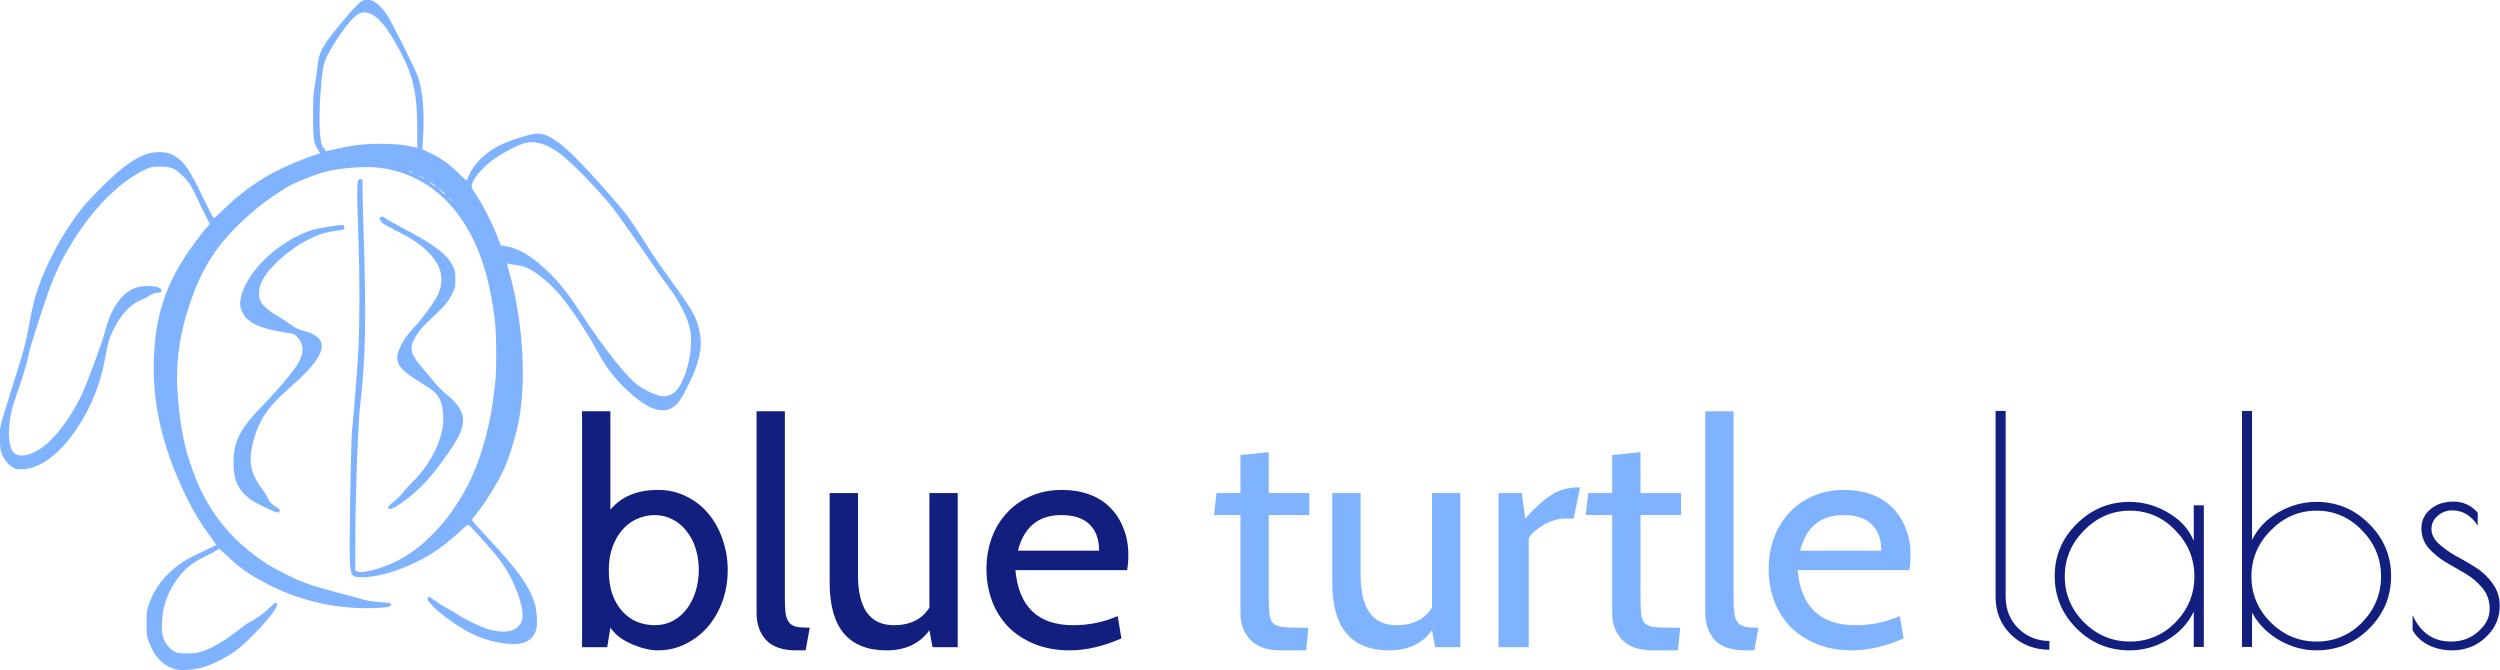<?xml version="1.0" encoding="UTF-8" standalone="no"?>
<!-- Created with Inkscape (http://www.inkscape.org/) -->

<svg
   xmlns:dc="http://purl.org/dc/elements/1.1/"
   xmlns:cc="http://creativecommons.org/ns#"
   xmlns:rdf="http://www.w3.org/1999/02/22-rdf-syntax-ns#"
   xmlns:svg="http://www.w3.org/2000/svg"
   xmlns="http://www.w3.org/2000/svg"
   xmlns:sodipodi="http://sodipodi.sourceforge.net/DTD/sodipodi-0.dtd"
   xmlns:inkscape="http://www.inkscape.org/namespaces/inkscape"
   width="400"
   height="107.267"
   id="svg3893"
   version="1.1"
   inkscape:version="0.48.4 r9939"
   sodipodi:docname="blueturtlelabs.svg"
   inkscape:export-filename="/home/chris/Documents/docs/blueturtlelabs.org/branding/blueturtlelabs.png"
   inkscape:export-xdpi="96"
   inkscape:export-ydpi="96">
  <defs
     id="defs3895" />
  <sodipodi:namedview
     id="base"
     pagecolor="#ffffff"
     bordercolor="#666666"
     borderopacity="1.0"
     inkscape:pageopacity="0.0"
     inkscape:pageshadow="2"
     inkscape:zoom="1.979899"
     inkscape:cx="156.86389"
     inkscape:cy="3.626148"
     inkscape:document-units="px"
     inkscape:current-layer="layer1"
     showgrid="false"
     fit-margin-top="0"
     fit-margin-left="0"
     fit-margin-right="0"
     fit-margin-bottom="0"
     inkscape:window-width="1366"
     inkscape:window-height="709"
     inkscape:window-x="0"
     inkscape:window-y="27"
     inkscape:window-maximized="1" />
  <g
     inkscape:label="Layer 1"
     inkscape:groupmode="layer"
     id="layer1"
     transform="translate(-385.913,-881.894)">
    <g
       id="g3822"
       transform="matrix(1.573,0,0,1.573,-221.153,-566.852)">
      <path
         inkscape:connector-curvature="0"
         id="path3012"
         d="m 423.307,920.971 c -0.143,-0.003 -0.278,0.029 -0.415,0.081 -0.348,0.132 -0.945,0.72 -2.013,2.003 -2.24,2.692 -2.535,3.236 -2.68,4.895 -0.031,0.351 -0.143,1.097 -0.243,1.659 -0.154,0.864 -0.18,1.359 -0.182,3.196 -0.002,2.365 0.057,2.778 0.506,3.439 0.118,0.174 0.212,0.328 0.212,0.344 0,0.016 -0.104,0.059 -0.233,0.091 -0.499,0.124 -2.519,0.914 -3.459,1.355 -2.377,1.117 -4.346,2.505 -6.291,4.43 -0.408,0.404 -0.775,0.728 -0.819,0.728 -0.044,0 -0.256,-0.345 -0.465,-0.779 -1.848,-3.828 -2.302,-4.606 -3.115,-5.249 -0.685,-0.541 -1.267,-0.724 -2.185,-0.678 -1.243,0.063 -2.322,0.606 -3.954,1.972 -0.963,0.806 -2.805,2.651 -3.55,3.55 -2.191,2.647 -4.308,6.741 -5.087,9.851 -0.115,0.457 -0.341,1.585 -0.506,2.498 -0.165,0.913 -0.438,2.074 -0.597,2.589 -0.159,0.515 -0.575,1.876 -0.93,3.024 -1.531,4.949 -1.386,4.354 -1.386,5.542 1.8e-4,0.593 0.053,1.216 0.111,1.406 0.185,0.607 0.632,1.253 1.072,1.547 0.367,0.246 0.478,0.283 1.001,0.283 1.622,0 3.492,-1.236 5.097,-3.368 1.684,-2.236 2.858,-4.915 3.378,-7.707 0.36,-1.933 0.441,-2.212 0.92,-3.186 0.757,-1.538 1.787,-2.61 2.923,-3.034 0.268,-0.1 0.564,-0.25 0.657,-0.334 0.206,-0.185 0.663,-0.344 0.981,-0.344 0.292,0 0.418,-0.247 0.202,-0.405 -0.515,-0.377 -1.991,-0.366 -2.801,0.02 -1.303,0.621 -2.288,2.131 -2.852,4.359 -0.241,0.952 -1.606,4.689 -2.235,6.119 -0.853,1.94 -2.227,3.948 -3.53,5.148 -1.398,1.288 -3.047,1.718 -3.6,0.941 -0.286,-0.402 -0.455,-1.364 -0.394,-2.276 0.086,-1.283 0.286,-2.181 0.789,-3.59 0.626,-1.757 0.925,-2.747 1.183,-3.884 0.245,-1.079 0.206,-0.949 1.234,-4.136 0.947,-2.937 1.572,-4.486 2.387,-5.977 2.289,-4.188 5.257,-7.388 8.152,-8.779 0.732,-0.352 0.762,-0.354 1.638,-0.354 1.059,0 1.425,0.135 2.185,0.829 0.636,0.581 1.067,1.248 1.618,2.478 0.254,0.566 0.645,1.362 0.86,1.77 l 0.384,0.748 -0.293,0.324 c -0.464,0.513 -1.594,2.033 -2.205,2.963 -1.745,2.657 -2.724,5.355 -3.054,8.425 -0.583,5.424 0.411,10.449 3.186,16.101 0.774,1.576 1.45,2.693 2.417,3.985 0.343,0.458 0.608,0.848 0.587,0.87 -0.022,0.022 -0.59,0.299 -1.264,0.607 -1.538,0.703 -2.216,1.103 -2.994,1.75 -1.211,1.007 -2.071,2.211 -2.569,3.631 -0.243,0.692 -0.251,0.817 -0.253,1.972 -0.002,1.124 0.018,1.293 0.223,1.861 0.553,1.533 1.503,2.5 2.771,2.822 0.547,0.139 1.856,0.045 2.7,-0.202 0.992,-0.29 2.312,-0.945 3.257,-1.608 1.501,-1.053 4.329,-4.165 4.329,-4.764 0,-0.338 -0.209,-0.249 -0.789,0.324 -0.576,0.569 -1.349,1.12 -2.073,1.487 -0.211,0.107 -0.643,0.41 -0.971,0.678 -1.401,1.144 -3.013,2.073 -4.086,2.346 -0.611,0.156 -1.812,0.164 -2.296,0.02 -0.497,-0.148 -1.088,-0.768 -1.315,-1.375 -0.144,-0.385 -0.182,-0.669 -0.182,-1.375 0,-1.861 0.591,-3.524 1.81,-5.057 0.692,-0.87 1.406,-1.398 2.761,-2.053 0.667,-0.323 1.214,-0.634 1.214,-0.688 0,-0.054 0.388,0.275 0.86,0.728 1.232,1.183 2.048,1.762 3.732,2.68 3.338,1.819 7.234,2.745 11.105,2.63 1.431,-0.043 1.88,-0.145 1.831,-0.405 -0.021,-0.108 -0.217,-0.147 -1.042,-0.202 -0.995,-0.067 -1.467,-0.151 -2.427,-0.445 -0.258,-0.079 -0.761,-0.214 -1.113,-0.303 -1.13,-0.286 -1.212,-0.318 -2.336,-0.637 -0.609,-0.173 -1.225,-0.355 -1.365,-0.415 -0.141,-0.06 -0.375,-0.146 -0.516,-0.192 -0.815,-0.265 -2.936,-1.324 -3.874,-1.932 -3.607,-2.337 -6.038,-5.388 -7.474,-9.375 -0.863,-2.396 -1.211,-4.048 -1.507,-7.11 -0.33,-3.408 0.01,-6.372 1.102,-9.709 1.268,-3.875 2.812,-6.271 5.805,-9.001 1.297,-1.183 2.134,-1.813 3.995,-2.994 0.919,-0.583 3.247,-1.5 4.43,-1.75 1.685,-0.355 3.775,-0.491 5.128,-0.324 5.775,0.715 9.87,5.321 11.297,12.703 0.479,2.479 0.59,3.686 0.587,6.341 -0.003,2.136 -0.025,2.399 -0.364,4.905 -0.301,2.229 -1.039,4.953 -1.891,6.978 -1.652,3.926 -4.61,7.394 -7.646,8.971 -1.61,0.836 -3.698,1.415 -4.228,1.173 l -0.202,-0.091 0,-3.297 c 9.7e-4,-4.267 0.28,-11.793 0.506,-13.664 0.541,-4.488 0.618,-8.756 0.334,-17.537 -0.049,-1.522 -0.092,-3.343 -0.101,-4.045 l -0.02,-1.274 -0.202,0 c -0.393,0 -0.405,0.17 -0.182,6.685 0.105,3.082 0.106,7.743 0,10.134 -0.08,1.81 -0.505,7.337 -0.678,8.819 -0.044,0.375 -0.119,3.243 -0.172,6.382 -0.139,8.154 -0.126,8.319 0.647,8.435 0.959,0.144 2.756,-0.166 4.258,-0.738 2.674,-1.019 4.348,-2.083 6.483,-4.106 0.29,-0.275 0.576,-0.482 0.627,-0.465 0.159,0.053 2.535,2.713 3.145,3.52 0.993,1.312 1.812,3.008 2.205,4.561 0.294,1.164 0.215,1.778 -0.314,2.306 -0.551,0.551 -1.724,0.637 -3.044,0.233 -0.777,-0.238 -2.329,-0.981 -3.064,-1.477 -0.326,-0.219 -0.838,-0.523 -1.143,-0.678 -0.304,-0.155 -0.819,-0.478 -1.143,-0.718 -0.324,-0.24 -0.637,-0.431 -0.688,-0.415 -0.459,0.153 0.554,1.247 2.276,2.468 1.927,1.367 3.485,2.019 5.492,2.286 1.777,0.236 2.8,-0.217 3.176,-1.406 0.158,-0.5 0.06,-2.077 -0.172,-2.771 -0.584,-1.747 -1.646,-3.222 -4.652,-6.463 -0.885,-0.954 -1.64,-1.794 -1.679,-1.861 -0.047,-0.082 0.021,-0.222 0.202,-0.435 0.757,-0.887 1.555,-2.088 2.528,-3.803 0.886,-1.56 1.835,-4.566 2.154,-6.837 0.563,-4.007 0.189,-9.206 -0.981,-13.694 -0.159,-0.609 -0.319,-1.184 -0.354,-1.274 -0.053,-0.138 -0.037,-0.15 0.101,-0.091 0.09,0.039 0.466,0.103 0.829,0.142 0.4,0.043 0.841,0.155 1.113,0.283 1.047,0.495 2.374,1.613 3.469,2.923 0.923,1.103 2.531,3.511 3.398,5.087 1.134,2.061 1.698,2.851 2.893,4.045 2.475,2.474 4.229,3.046 5.461,1.78 0.291,-0.298 0.593,-0.784 1.052,-1.689 1.427,-2.818 1.699,-4.531 1.021,-6.554 -0.354,-1.056 -0.7,-1.593 -3.843,-5.947 -0.378,-0.524 -1.143,-1.695 -1.709,-2.599 -1.265,-2.022 -1.642,-2.525 -3.418,-4.551 -4.161,-4.747 -5.842,-6.159 -7.292,-6.159 -0.73,0 -3.198,0.809 -4.187,1.375 -1.457,0.833 -2.577,2.097 -2.953,3.327 -0.037,0.121 -0.215,-0.007 -0.87,-0.657 -0.938,-0.932 -1.735,-1.503 -2.893,-2.063 l -0.809,-0.394 0.061,-0.9 c 0.19,-2.55 0.032,-4.784 -0.455,-6.351 -0.214,-0.69 -2.722,-5.723 -3.206,-6.432 -0.68,-0.998 -1.353,-1.516 -1.972,-1.527 z m -0.455,1.305 c 0.194,-0.021 0.399,0.016 0.637,0.091 0.9,0.284 1.837,1.429 3.125,3.833 1.382,2.58 1.756,4.327 1.76,8.243 l 0,1.598 -0.192,-0.041 c -1.128,-0.262 -1.559,-0.312 -2.953,-0.354 -1.787,-0.054 -3.134,0.069 -4.774,0.445 -1.442,0.331 -1.446,0.334 -1.446,0.172 0,-0.077 -0.062,-0.165 -0.131,-0.192 -0.425,-0.163 -0.568,-2.581 -0.344,-5.654 0.16,-2.184 0.277,-2.858 0.647,-3.651 0.547,-1.172 1.961,-3.234 2.68,-3.914 0.374,-0.354 0.667,-0.541 0.991,-0.576 z m 17.001,13.198 c 0.976,-0.053 2.09,0.401 3.257,1.335 1.234,0.988 3.916,3.766 5.057,5.229 0.656,0.842 3.171,4.4 4.308,6.099 0.455,0.679 1.169,1.676 1.578,2.215 0.86,1.132 1.705,2.769 1.992,3.833 0.411,1.523 0.098,3.888 -0.759,5.674 -0.384,0.801 -0.833,1.241 -1.406,1.386 -0.442,0.111 -0.471,0.106 -1.021,-0.03 -0.48,-0.119 -1.338,-0.538 -1.911,-0.93 -1.225,-0.838 -3.499,-3.702 -6.139,-7.737 -1.165,-1.78 -2.023,-2.845 -3.176,-3.954 -1.529,-1.472 -2.908,-2.311 -4.136,-2.518 l -0.627,-0.111 -0.314,-0.809 c -0.638,-1.642 -1.641,-3.577 -2.377,-4.592 -0.15,-0.206 -0.273,-0.476 -0.273,-0.597 0,-0.679 1.172,-2.051 2.498,-2.933 1.047,-0.697 2.394,-1.361 3.034,-1.497 0.134,-0.028 0.275,-0.053 0.415,-0.061 z m -12.288,2.953 c 0.047,0 0.142,0.035 0.212,0.081 0.07,0.045 0.087,0.081 0.041,0.081 -0.047,0 -0.142,-0.035 -0.212,-0.081 -0.07,-0.045 -0.087,-0.081 -0.041,-0.081 z m 0.951,0.425 c 0.056,-6.4e-4 0.133,0.034 0.162,0.081 0.065,0.106 0.032,0.106 -0.131,0 -0.077,-0.05 -0.091,-0.08 -0.03,-0.081 z m 0.344,0.172 c 0.056,-6.4e-4 0.123,0.034 0.152,0.081 0.065,0.106 0.042,0.106 -0.121,0 -0.077,-0.05 -0.091,-0.08 -0.03,-0.081 z m 0.668,0.415 0.364,0.233 c 0.199,0.126 0.354,0.236 0.354,0.253 0,0.091 -0.162,0.008 -0.425,-0.223 l -0.293,-0.263 z m 0.93,0.668 0.364,0.283 c 0.199,0.156 0.364,0.288 0.364,0.303 0,0.102 -0.183,-0.015 -0.435,-0.283 l -0.293,-0.303 z m 1.021,0.92 0.243,0.202 c 0.129,0.114 0.233,0.217 0.233,0.233 0,0.067 -0.07,0.017 -0.263,-0.202 l -0.212,-0.233 z m -6.675,2.023 c -0.267,-0.026 -0.362,0.279 -0.03,0.597 0.133,0.127 0.75,0.476 1.365,0.779 2.04,1.003 3.284,1.947 4.045,3.064 0.809,1.187 0.855,2.499 0.131,3.793 -0.413,0.739 -1.497,2.204 -2.154,2.903 -0.773,0.822 -1.172,1.367 -1.507,2.083 -0.717,1.532 -0.32,2.219 2.154,3.712 1.395,0.841 1.752,1.213 2.033,2.114 0.206,0.66 0.231,1.861 0.051,2.71 -0.402,1.887 -1.538,3.828 -3.155,5.391 -0.267,0.258 -0.637,0.666 -0.819,0.91 -0.183,0.244 -0.603,0.659 -0.93,0.92 -0.576,0.46 -0.708,0.668 -0.485,0.748 0.429,0.155 2.534,-1.415 3.823,-2.852 1.154,-1.287 2.729,-3.487 3.257,-4.551 0.854,-1.721 0.516,-2.825 -1.284,-4.288 -0.374,-0.304 -0.888,-0.821 -1.143,-1.143 -0.254,-0.322 -0.793,-0.972 -1.204,-1.446 -1.42,-1.639 -1.494,-2.156 -0.485,-3.641 0.199,-0.293 0.614,-0.769 0.92,-1.052 1.645,-1.522 2.107,-2.043 2.488,-2.812 0.362,-0.73 0.374,-0.774 0.374,-1.568 0,-0.748 -0.023,-0.866 -0.273,-1.375 -0.583,-1.185 -1.819,-2.117 -5.026,-3.813 -0.881,-0.466 -1.702,-0.93 -1.831,-1.032 -0.12,-0.094 -0.225,-0.143 -0.314,-0.152 z m -4.136,0.85 c -0.606,0.02 -2.488,0.338 -3.085,0.536 -2.727,0.906 -5.435,3.139 -6.675,5.512 -0.388,0.742 -0.622,1.7 -0.536,2.174 0.27,1.485 1.559,2.253 4.531,2.7 0.917,0.138 0.975,0.161 1.254,0.455 0.826,0.87 0.711,1.97 -0.364,3.378 -0.818,1.072 -2.153,2.597 -3.206,3.671 -2.245,2.29 -2.903,3.581 -2.903,5.694 -9e-5,1.608 0.296,2.45 1.183,3.337 0.449,0.449 0.723,0.627 1.841,1.173 0.722,0.353 1.393,0.627 1.487,0.617 0.098,-0.01 0.179,-0.084 0.192,-0.182 0.018,-0.127 -0.078,-0.238 -0.394,-0.415 -0.434,-0.242 -0.704,-0.531 -0.819,-0.9 -0.036,-0.114 -0.266,-0.481 -0.516,-0.809 -1.152,-1.512 -1.451,-2.673 -1.102,-4.359 0.452,-2.189 1.349,-3.744 3.054,-5.31 0.387,-0.355 1.103,-1.012 1.588,-1.456 3.091,-2.832 3.257,-4.418 0.546,-5.077 -0.463,-0.113 -0.755,-0.261 -1.325,-0.667 -0.402,-0.287 -1.052,-0.71 -1.446,-0.941 -0.806,-0.472 -1.386,-1.012 -1.568,-1.446 -0.205,-0.491 -0.165,-1.244 0.111,-1.851 0.635,-1.397 2.648,-3.259 4.622,-4.278 1.119,-0.578 1.782,-0.8 2.781,-0.941 0.491,-0.069 0.93,-0.146 0.971,-0.172 0.119,-0.074 0.082,-0.384 -0.051,-0.435 -0.027,-0.01 -0.085,-0.013 -0.172,-0.01 z"
         style="fill:#80b3ff;fill-opacity:1" />
      <g
         style="font-size:12px;font-style:normal;font-variant:normal;font-weight:normal;font-stretch:normal;text-align:end;line-height:125%;letter-spacing:0px;word-spacing:0px;text-anchor:end;fill:#131f7e;fill-opacity:1;stroke:none;font-family:Cabin;-inkscape-font-specification:Cabin"
         id="text3093">
        <path
           d="m 452.846,987.161 c -0.384,0 -0.8,-0.053 -1.248,-0.16 -0.448,-0.107 -0.896,-0.256 -1.344,-0.448 -0.448,-0.192 -0.875,-0.427 -1.28,-0.704 -0.384,-0.299 -0.704,-0.629 -0.96,-0.992 l -0.32,1.984 -2.56,0 0,-24 2.88,0 0,10.016 c 1.109,-1.344 2.731,-2.016 4.864,-2.016 1.045,10e-6 2.005,0.224 2.88,0.672 0.875,0.427 1.621,1.013 2.24,1.76 0.619,0.747 1.099,1.621 1.44,2.624 0.341,0.981 0.512,2.016 0.512,3.104 -2e-5,1.131 -0.181,2.197 -0.544,3.2 -0.363,0.981 -0.864,1.845 -1.504,2.592 -0.64,0.725 -1.397,1.301 -2.272,1.728 -0.853,0.427 -1.781,0.64 -2.784,0.64 m -0.32,-13.76 c -0.619,1e-5 -1.216,0.128 -1.792,0.384 -0.555,0.235 -1.045,0.597 -1.472,1.088 -0.427,0.469 -0.768,1.056 -1.024,1.76 -0.256,0.683 -0.384,1.472 -0.384,2.368 0,0.917 0.117,1.728 0.352,2.432 0.256,0.704 0.597,1.291 1.024,1.76 0.427,0.469 0.917,0.821 1.472,1.056 0.576,0.235 1.184,0.352 1.824,0.352 0.683,0 1.301,-0.149 1.856,-0.448 0.555,-0.299 1.024,-0.704 1.408,-1.216 0.384,-0.512 0.683,-1.109 0.896,-1.792 0.213,-0.683 0.32,-1.397 0.32,-2.144 -10e-6,-0.789 -0.107,-1.525 -0.32,-2.208 -0.213,-0.683 -0.523,-1.269 -0.928,-1.76 -0.384,-0.512 -0.853,-0.907 -1.408,-1.184 -0.555,-0.299 -1.163,-0.448 -1.824,-0.448"
           style="font-size:32px;text-align:start;text-anchor:start;fill:#131f7e;font-family:Cabin;-inkscape-font-specification:Cabin"
           id="path3883"
           inkscape:connector-curvature="0" />
        <path
           d="m 468.292,984.857 -0.416,2.304 -0.928,0 c -1.408,0 -2.443,-0.352 -3.104,-1.056 -0.64,-0.725 -0.96,-1.632 -0.96,-2.72 l 0,-20.544 2.88,0 0,18.88 c 0,0.661 0.021,1.205 0.064,1.632 0.064,0.405 0.181,0.725 0.352,0.96 0.171,0.213 0.416,0.363 0.736,0.448 0.341,0.064 0.8,0.096 1.376,0.096"
           style="font-size:32px;text-align:start;text-anchor:start;fill:#131f7e;font-family:Cabin;-inkscape-font-specification:Cabin"
           id="path3885"
           inkscape:connector-curvature="0" />
        <path
           d="m 483.343,986.841 -2.56,0 -0.32,-1.728 c -0.981,1.365 -2.432,2.048 -4.352,2.048 -3.861,0 -5.792,-2.293 -5.792,-6.88 l 0,-9.12 2.88,0 0,8.32 c 0,3.413 1.216,5.12 3.648,5.12 1.664,0 2.869,-0.597 3.616,-1.792 l 0,-11.648 2.88,0 0,15.68"
           style="font-size:32px;text-align:start;text-anchor:start;fill:#131f7e;font-family:Cabin;-inkscape-font-specification:Cabin"
           id="path3887"
           inkscape:connector-curvature="0" />
        <path
           d="m 500.573,979.001 -11.36,0 c 0.341,3.733 2.304,5.6 5.888,5.6 1.6,0 3.104,-0.309 4.512,-0.928 l 0.384,2.272 c -1.856,0.811 -3.605,1.216 -5.248,1.216 -1.323,0 -2.517,-0.213 -3.584,-0.64 -1.045,-0.427 -1.931,-1.003 -2.656,-1.728 -0.725,-0.747 -1.28,-1.621 -1.664,-2.624 -0.384,-1.024 -0.576,-2.123 -0.576,-3.296 0,-1.131 0.181,-2.187 0.544,-3.168 0.363,-0.981 0.875,-1.824 1.536,-2.528 0.661,-0.725 1.461,-1.291 2.4,-1.696 0.96,-0.427 2.027,-0.64 3.2,-0.64 1.003,10e-6 1.92,0.149 2.752,0.448 0.832,0.299 1.536,0.736 2.112,1.312 0.597,0.576 1.056,1.28 1.376,2.112 0.341,0.811 0.512,1.728 0.512,2.752 -10e-6,0.597 -0.043,1.109 -0.128,1.536 m -6.688,-5.6 c -2.325,1e-5 -3.797,1.205 -4.416,3.616 l 8.256,0 c -10e-6,-1.152 -0.32,-2.037 -0.96,-2.656 -0.64,-0.64 -1.6,-0.96 -2.88,-0.96"
           style="font-size:32px;text-align:start;text-anchor:start;fill:#131f7e;font-family:Cabin;-inkscape-font-specification:Cabin"
           id="path3889"
           inkscape:connector-curvature="0" />
      </g>
      <g
         style="font-size:12px;font-style:normal;font-variant:normal;font-weight:normal;font-stretch:normal;text-align:end;line-height:125%;letter-spacing:0px;word-spacing:0px;text-anchor:end;fill:#131f7e;fill-opacity:1;stroke:none;font-family:Cabin;-inkscape-font-specification:Cabin"
         id="text2999">
        <path
           d="m 594.385,986.201 0,0.896 c -1.515,0 -2.805,-0.501 -3.872,-1.504 -1.067,-1.024 -1.6,-2.325 -1.6,-3.904 l 0,-18.88 1.024,0 0,18.88 c 0,1.301 0.427,2.379 1.28,3.232 0.875,0.853 1.931,1.28 3.168,1.28"
           style="font-size:32px;fill:#131f7e;fill-opacity:1;font-family:Poiret One;-inkscape-font-specification:Poiret One"
           id="path3892"
           inkscape:connector-curvature="0" />
        <path
           d="m 610.094,972.409 0,14.4 -1.024,0 0,-3.584 c -0.597,1.216 -1.493,2.176 -2.688,2.88 -1.195,0.704 -2.475,1.056 -3.84,1.056 -2.091,0 -3.883,-0.736 -5.376,-2.208 -1.493,-1.493 -2.24,-3.275 -2.24,-5.344 0,-2.069 0.747,-3.84 2.24,-5.312 1.493,-1.493 3.285,-2.24 5.376,-2.24 1.365,2e-5 2.667,0.363 3.904,1.088 1.259,0.725 2.133,1.685 2.624,2.88 l 0,-3.616 1.024,0 m -14.144,7.232 c 0,1.792 0.651,3.349 1.952,4.672 1.323,1.301 2.88,1.952 4.672,1.952 1.813,0 3.36,-0.651 4.64,-1.952 1.28,-1.323 1.92,-2.88 1.92,-4.672 -1e-5,-1.813 -0.651,-3.381 -1.952,-4.704 -1.28,-1.323 -2.816,-1.984 -4.608,-1.984 -1.792,2e-5 -3.349,0.672 -4.672,2.016 -1.301,1.323 -1.952,2.88 -1.952,4.672"
           style="font-size:32px;fill:#131f7e;fill-opacity:1;font-family:Poiret One;-inkscape-font-specification:Poiret One"
           id="path3894"
           inkscape:connector-curvature="0" />
        <path
           d="m 613.976,986.809 0,-24 1.024,0 0,13.12 c 0.576,-1.173 1.472,-2.112 2.688,-2.816 1.237,-0.704 2.517,-1.056 3.84,-1.056 2.112,2e-5 3.904,0.747 5.376,2.24 1.493,1.472 2.24,3.243 2.24,5.312 -2e-5,2.069 -0.747,3.851 -2.24,5.344 -1.472,1.472 -3.264,2.208 -5.376,2.208 -1.28,0 -2.528,-0.341 -3.744,-1.024 -1.216,-0.704 -2.144,-1.643 -2.784,-2.816 l 0,3.488 -1.024,0 m 0.96,-7.168 c 0,1.792 0.651,3.349 1.952,4.672 1.323,1.301 2.88,1.952 4.672,1.952 1.813,0 3.36,-0.651 4.64,-1.952 1.28,-1.323 1.92,-2.88 1.92,-4.672 -10e-6,-1.813 -0.651,-3.381 -1.952,-4.704 -1.28,-1.323 -2.816,-1.984 -4.608,-1.984 -1.792,2e-5 -3.349,0.672 -4.672,2.016 -1.301,1.323 -1.952,2.88 -1.952,4.672"
           style="font-size:32px;fill:#131f7e;fill-opacity:1;font-family:Poiret One;-inkscape-font-specification:Poiret One"
           id="path3896"
           inkscape:connector-curvature="0" />
        <path
           d="m 635.362,972.921 c -0.555,2e-5 -1.045,0.181 -1.472,0.544 -0.427,0.363 -0.64,0.811 -0.64,1.344 0,0.533 0.235,1.024 0.704,1.472 0.491,0.448 1.067,0.864 1.728,1.248 0.683,0.363 1.365,0.757 2.048,1.184 0.683,0.427 1.259,0.971 1.728,1.632 0.491,0.661 0.736,1.419 0.736,2.272 -10e-6,1.259 -0.48,2.336 -1.44,3.232 -0.939,0.875 -2.08,1.312 -3.424,1.312 -0.853,0 -1.653,-0.181 -2.4,-0.544 -0.725,-0.384 -1.259,-0.885 -1.6,-1.504 l 0,-1.536 c 0.811,1.792 2.112,2.688 3.904,2.688 1.109,0 2.037,-0.341 2.784,-1.024 0.768,-0.683 1.152,-1.44 1.152,-2.272 -10e-6,-0.853 -0.245,-1.568 -0.736,-2.144 -0.469,-0.576 -1.045,-1.067 -1.728,-1.472 -0.683,-0.405 -1.365,-0.8 -2.048,-1.184 -0.661,-0.405 -1.237,-0.885 -1.728,-1.44 -0.469,-0.576 -0.704,-1.237 -0.704,-1.984 0,-0.768 0.299,-1.408 0.896,-1.92 0.619,-0.533 1.408,-0.8 2.368,-0.8 0.96,2e-5 1.781,0.373 2.464,1.12 l 0,1.312 c -0.683,-1.024 -1.547,-1.536 -2.592,-1.536"
           style="font-size:32px;fill:#131f7e;fill-opacity:1;font-family:Poiret One;-inkscape-font-specification:Poiret One"
           id="path3898"
           inkscape:connector-curvature="0" />
      </g>
      <g
         style="font-size:12px;font-style:normal;font-variant:normal;font-weight:normal;font-stretch:normal;text-align:end;line-height:125%;letter-spacing:0px;word-spacing:0px;text-anchor:end;fill:#80b3ff;fill-opacity:1;stroke:none;font-family:Cabin;-inkscape-font-specification:Cabin"
         id="text3003">
        <path
           d="m 519.015,984.857 -0.224,2.304 -2.592,0 c -1.387,0 -2.421,-0.363 -3.104,-1.088 -0.661,-0.725 -0.992,-1.611 -0.992,-2.656 l 0,-10.016 -2.688,0 0.256,-2.24 2.432,0 0,-3.872 2.88,-0.288 0,4.16 4.128,0 0,2.24 -4.128,0 0,8.256 c 0,0.747 0.021,1.333 0.064,1.76 0.043,0.427 0.16,0.747 0.352,0.96 0.213,0.213 0.544,0.352 0.992,0.416 0.448,0.043 1.077,0.064 1.888,0.064 l 0.736,0"
           style="font-size:32px;fill:#80b3ff;font-family:Cabin;-inkscape-font-specification:Cabin"
           id="path3901"
           inkscape:connector-curvature="0" />
        <path
           d="m 534.468,986.841 -2.56,0 -0.32,-1.728 c -0.981,1.365 -2.432,2.048 -4.352,2.048 -3.861,0 -5.792,-2.293 -5.792,-6.88 l 0,-9.12 2.88,0 0,8.32 c 0,3.413 1.216,5.12 3.648,5.12 1.664,0 2.869,-0.597 3.616,-1.792 l 0,-11.648 2.88,0 0,15.68"
           style="font-size:32px;fill:#80b3ff;font-family:Cabin;-inkscape-font-specification:Cabin"
           id="path3903"
           inkscape:connector-curvature="0" />
        <path
           d="m 546.642,970.585 -0.64,3.168 -0.992,0 c -0.32,10e-6 -0.661,0.064 -1.024,0.192 -0.363,0.107 -0.715,0.256 -1.056,0.448 -0.32,0.192 -0.619,0.405 -0.896,0.64 -0.277,0.235 -0.48,0.48 -0.608,0.736 l 0,11.072 -3.072,0 0,-15.68 2.368,0 0.352,2.592 c 0.981,-1.109 1.867,-1.909 2.656,-2.4 0.811,-0.512 1.696,-0.768 2.656,-0.768 l 0.256,0"
           style="font-size:32px;fill:#80b3ff;font-family:Cabin;-inkscape-font-specification:Cabin"
           id="path3905"
           inkscape:connector-curvature="0" />
        <path
           d="m 556.828,984.857 -0.224,2.304 -2.592,0 c -1.387,0 -2.421,-0.363 -3.104,-1.088 -0.661,-0.725 -0.992,-1.611 -0.992,-2.656 l 0,-10.016 -2.688,0 0.256,-2.24 2.432,0 0,-3.872 2.88,-0.288 0,4.16 4.128,0 0,2.24 -4.128,0 0,8.256 c 0,0.747 0.021,1.333 0.064,1.76 0.043,0.427 0.16,0.747 0.352,0.96 0.213,0.213 0.544,0.352 0.992,0.416 0.448,0.043 1.077,0.064 1.888,0.064 l 0.736,0"
           style="font-size:32px;fill:#80b3ff;font-family:Cabin;-inkscape-font-specification:Cabin"
           id="path3907"
           inkscape:connector-curvature="0" />
        <path
           d="m 564.792,984.857 -0.416,2.304 -0.928,0 c -1.408,0 -2.443,-0.352 -3.104,-1.056 -0.64,-0.725 -0.96,-1.632 -0.96,-2.72 l 0,-20.544 2.88,0 0,18.88 c 0,0.661 0.021,1.205 0.064,1.632 0.064,0.405 0.181,0.725 0.352,0.96 0.171,0.213 0.416,0.363 0.736,0.448 0.341,0.064 0.8,0.096 1.376,0.096"
           style="font-size:32px;fill:#80b3ff;font-family:Cabin;-inkscape-font-specification:Cabin"
           id="path3909"
           inkscape:connector-curvature="0" />
        <path
           d="m 580.135,979.001 -11.36,0 c 0.341,3.733 2.304,5.6 5.888,5.6 1.6,0 3.104,-0.309 4.512,-0.928 l 0.384,2.272 c -1.856,0.811 -3.605,1.216 -5.248,1.216 -1.323,0 -2.517,-0.213 -3.584,-0.64 -1.045,-0.427 -1.931,-1.003 -2.656,-1.728 -0.725,-0.747 -1.28,-1.621 -1.664,-2.624 -0.384,-1.024 -0.576,-2.123 -0.576,-3.296 0,-1.131 0.181,-2.187 0.544,-3.168 0.363,-0.981 0.875,-1.824 1.536,-2.528 0.661,-0.725 1.461,-1.291 2.4,-1.696 0.96,-0.427 2.027,-0.64 3.2,-0.64 1.003,10e-6 1.92,0.149 2.752,0.448 0.832,0.299 1.536,0.736 2.112,1.312 0.597,0.576 1.056,1.28 1.376,2.112 0.341,0.811 0.512,1.728 0.512,2.752 -10e-6,0.597 -0.043,1.109 -0.128,1.536 m -6.688,-5.6 c -2.325,1e-5 -3.797,1.205 -4.416,3.616 l 8.256,0 c -10e-6,-1.152 -0.32,-2.037 -0.96,-2.656 -0.64,-0.64 -1.6,-0.96 -2.88,-0.96"
           style="font-size:32px;fill:#80b3ff;font-family:Cabin;-inkscape-font-specification:Cabin"
           id="path3911"
           inkscape:connector-curvature="0" />
      </g>
    </g>
  </g>
</svg>

